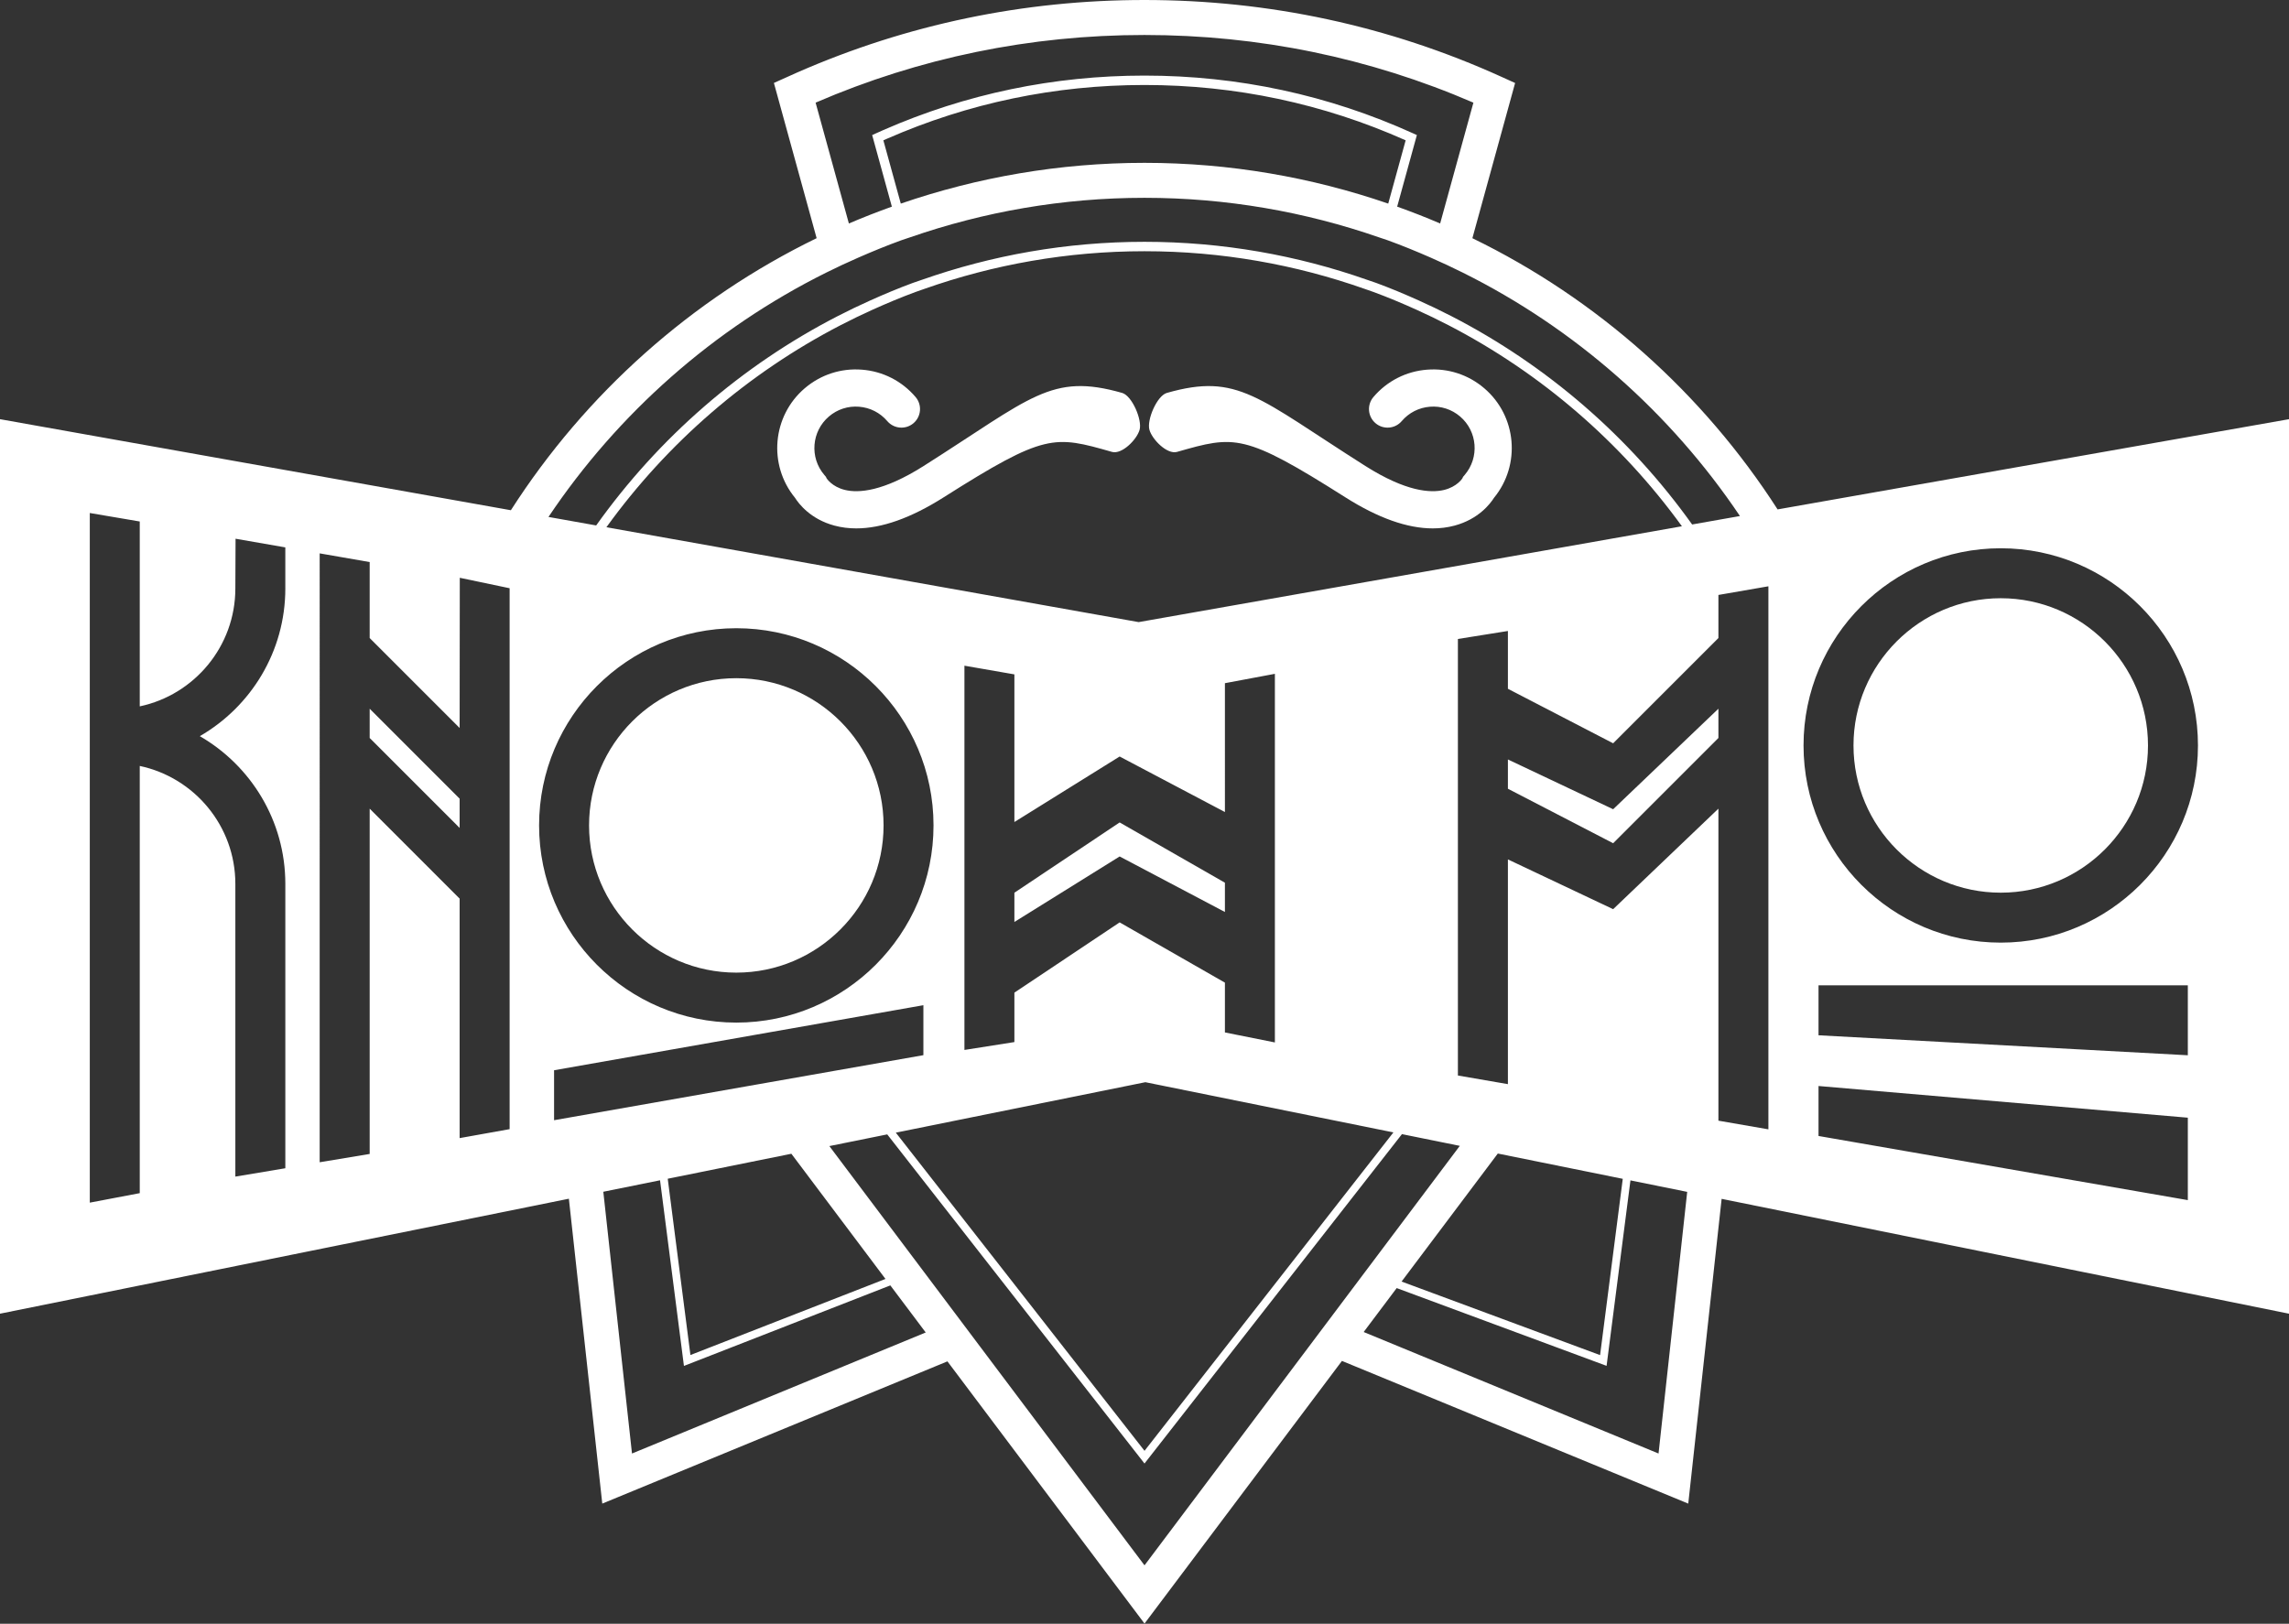 <?xml version="1.0" encoding="utf-8"?>
<!-- Generator: Adobe Illustrator 17.0.2, SVG Export Plug-In . SVG Version: 6.00 Build 0)  -->
<!DOCTYPE svg PUBLIC "-//W3C//DTD SVG 1.1//EN" "http://www.w3.org/Graphics/SVG/1.1/DTD/svg11.dtd">
<svg version="1.1" id="Layer_1" xmlns="http://www.w3.org/2000/svg" xmlns:xlink="http://www.w3.org/1999/xlink" x="0px" y="0px"
	 width="202.963px" height="144px" viewBox="0 0 202.963 144" enable-background="new 0 0 202.963 144" xml:space="preserve">
<rect x="0" y="0" width="202.963" height="144" fill="#333333" stroke="none"/>
<g>
	<g>
		<polygon fill="#FFFFFF" points="32.779,65.447 40.755,73.424 40.755,70.829 32.779,62.852 		"/>
		<polygon fill="#FFFFFF" points="89.945,81.764 99.278,75.954 108.612,80.879 108.612,78.282 99.278,72.937 89.945,79.169 		"/>
		<path fill="#FFFFFF" d="M65.288,86.256c7.197,0,13.057-5.857,13.057-13.057c0-7.198-5.859-13.055-13.057-13.055
			c-7.2,0-13.057,5.857-13.057,13.055C52.231,80.399,58.088,86.256,65.288,86.256z"/>
		<path fill="#FFFFFF" d="M177.402,53.053c-7.199,0-13.055,5.857-13.055,13.058c0,7.198,5.855,13.055,13.055,13.055
			c7.2,0,13.058-5.857,13.058-13.055C190.46,58.91,184.603,53.053,177.402,53.053z"/>
		<path fill="#FFFFFF" d="M157.617,45.176C151,34.879,141.631,26.512,130.555,21.124l3.788-13.763l-1.207-0.547
			C123.163,2.292,112.513,0,101.479,0C90.778,0,80.427,2.16,70.707,6.42l-2.086,0.936l3.789,13.767
			c-11.103,5.402-20.491,13.796-27.111,24.126L0,37.175v79.328l50.441-10.196l2.962,27.038l30.605-12.613l17.475,23.252
			l17.506-23.293l30.707,12.655l2.959-27.027l50.309,10.185V37.175L157.617,45.176z M25.3,52.185c0,5.595-3.054,10.485-7.582,13.101
			c4.528,2.615,7.582,7.506,7.582,13.1v25.219l-4.432,0.74V78.385c0-5.135-3.639-9.434-8.476-10.458v37.886l-4.43,0.842v-61.16
			l4.43,0.753v16.396c4.837-1.024,8.476-5.323,8.476-10.458l0.019-4.409l4.412,0.768V52.185z M45.188,100.137l-4.433,0.795v-21.24
			l-7.976-7.977v30.622l-4.433,0.736V49.075l4.433,0.771v6.738l7.976,7.977l0.014-13.321l4.419,0.927V100.137z M72.319,9.103
			c9.216-3.982,19.025-6,29.16-6c10.143,0,19.95,2.019,29.166,6.001l-2.949,10.715c-1.251-0.537-2.522-1.033-3.811-1.494
			l1.747-6.346l-0.325-0.148c-7.505-3.403-15.52-5.127-23.827-5.127c-8.053,0-15.844,1.625-23.159,4.832
			c-0.222,0.098-0.447,0.196-0.666,0.297l-0.321,0.148l1.746,6.345c-1.288,0.462-2.56,0.957-3.811,1.494L72.319,9.103z
			 M123.093,18.056c-6.782-2.331-14.047-3.615-21.61-3.615c-7.563,0-14.829,1.284-21.611,3.615l-1.545-5.613
			c0.109-0.048,0.22-0.096,0.33-0.144c7.208-3.16,14.887-4.762,22.823-4.762c8.066,0,15.857,1.651,23.158,4.907L123.093,18.056z
			 M73.251,24.18c0.938-0.467,1.888-0.911,2.852-1.332c1.249-0.546,2.511-1.067,3.8-1.534c0.262-0.095,0.529-0.175,0.792-0.267
			c6.519-2.262,13.51-3.504,20.788-3.504c7.278,0,14.269,1.243,20.787,3.504c0.263,0.091,0.531,0.172,0.793,0.267
			c1.289,0.467,2.551,0.988,3.8,1.534c0.963,0.421,1.913,0.866,2.851,1.333c9.942,4.95,18.409,12.429,24.565,21.584l-4.238,0.748
			c-5.532-7.741-12.861-14.115-21.383-18.494c-0.934-0.479-1.881-0.936-2.842-1.366c-1.245-0.559-2.504-1.09-3.792-1.563
			c-0.262-0.096-0.529-0.178-0.792-0.271c-6.186-2.176-12.828-3.374-19.749-3.374s-13.564,1.197-19.75,3.374
			c-0.263,0.092-0.53,0.174-0.791,0.271c-1.288,0.474-2.548,1.005-3.792,1.563c-0.961,0.431-1.908,0.887-2.842,1.366
			c-8.554,4.396-15.906,10.8-21.446,18.58l-4.229-0.754C54.793,36.652,63.28,29.144,73.251,24.18z M99.278,67.09l9.334,4.925V60.588
			l4.431-0.831v32.691l-4.431-0.887v-4.417L99.278,81.8l-9.333,6.231v4.383l-4.43,0.699V59.036l4.43,0.771v13.093L99.278,67.09z
			 M101.559,95.974l21.993,4.452l-0.754,0.965l-3.868,4.949l-3.231,4.135l-0.447,0.573l-2.807,3.59l-1.983,2.538l-8.979,11.488
			l-8.946-11.447l-1.983-2.538l-3.122-3.995l-0.445-0.569l-3.013-3.855l-3.868-4.949l-0.675-0.864L101.559,95.974z M100.964,55.171
			l-47.195-8.413c5.402-7.48,12.514-13.649,20.766-17.92c0.932-0.483,1.879-0.939,2.839-1.373c1.244-0.56,2.504-1.091,3.792-1.566
			c0.261-0.096,0.525-0.184,0.789-0.277c6.114-2.158,12.685-3.343,19.528-3.343c6.844,0,13.413,1.185,19.527,3.343
			c0.264,0.093,0.528,0.181,0.79,0.277c1.287,0.475,2.548,1.005,3.791,1.566c0.961,0.434,1.908,0.891,2.84,1.373
			c8.22,4.254,15.309,10.391,20.703,17.833L100.964,55.171z M65.288,55.713c9.643,0,17.486,7.845,17.486,17.486
			c0,9.644-7.844,17.489-17.486,17.489c-9.645,0-17.488-7.845-17.488-17.489C47.8,63.559,55.644,55.713,65.288,55.713z
			 M49.129,99.345v-4.431l32.747-5.769v4.431L49.129,99.345z M70.17,102.319l8.344,11.102l-17.295,6.748l-2.012-15.634
			L70.17,102.319z M56.038,128.903l-2.543-23.214l5.031-1.017l2.118,16.463l18.301-7.141l3.138,4.175L56.038,128.903z
			 M117.95,116.907l-1.925,2.562l-14.543,19.351l-14.512-19.309l-1.925-2.562l-3.1-4.124l-0.432-0.575l-7.624-10.144l-0.351-0.467
			l5.132-1.037l0.137,0.175l3.868,4.95l3.636,4.652l0.445,0.57l3.131,4.005l1.983,2.538l9.611,12.298l9.644-12.339l1.983-2.539
			l2.823-3.612l0.447-0.573l3.846-4.921l3.868-4.949l0.217-0.277l5.13,1.039l-0.425,0.565l-7.774,10.346l-0.435,0.578
			L117.95,116.907z M132.809,102.3l11.08,2.243l-2.012,15.633l-17.601-6.523L132.809,102.3z M147.061,128.903l-26.146-10.775
			l2.928-3.896l18.611,6.897l2.116-16.448l5.032,1.019L147.061,128.903z M156.802,100.154l-4.432-0.768V71.715l-9.334,8.914
			l-9.332-4.414v19.931l-4.434-0.766V56.667l4.434-0.709v5.126l9.332,4.834l9.334-9.334v-3.821l4.432-0.768V100.154z
			 M193.992,106.432l-32.746-5.689v-4.432l32.746,2.81V106.432z M193.992,93.585l-32.746-1.772v-4.432h32.746V93.585z
			 M177.402,83.596c-9.641,0-17.485-7.844-17.485-17.485c0-9.644,7.845-17.489,17.485-17.489c9.645,0,17.489,7.845,17.489,17.489
			C194.892,75.752,187.047,83.596,177.402,83.596z"/>
		<polygon fill="#FFFFFF" points="133.704,67.352 133.704,69.948 143.036,74.781 152.37,65.447 152.37,62.852 143.036,71.766 		"/>
	</g>
	<g>
		<g>
			<g>
				<path fill="#FFFFFF" d="M75.921,46.86c-0.674,0-1.315-0.083-1.929-0.247c-2.126-0.567-3.17-1.943-3.502-2.47
					c-2.394-2.922-2.017-7.249,0.868-9.712c1.417-1.208,3.218-1.794,5.073-1.647c1.857,0.146,3.542,1.007,4.751,2.423
					c0.592,0.693,0.51,1.732-0.183,2.324c-0.693,0.59-1.731,0.507-2.324-0.184c-0.637-0.746-1.525-1.2-2.503-1.277
					c-0.978-0.08-1.927,0.23-2.674,0.868c-1.538,1.315-1.726,3.636-0.41,5.177l0.146,0.172l0.06,0.131l0,0
					c0.002,0,0.462,0.752,1.636,1.034c1.197,0.286,3.378,0.15,6.969-2.126c9.573-6.067,11.287-8.281,17.602-6.48
					c0.877,0.25,1.795,2.397,1.546,3.273c-0.25,0.875-1.573,2.206-2.448,1.957c-5.125-1.459-5.91-1.685-14.934,4.034
					C80.776,45.939,78.183,46.86,75.921,46.86z"/>
			</g>
		</g>
		<g>
			<g>
				<path fill="#FFFFFF" d="M127.043,46.86c0.674,0,1.318-0.083,1.93-0.247c2.125-0.567,3.169-1.943,3.503-2.47
					c2.39-2.922,2.016-7.249-0.871-9.712c-1.413-1.208-3.217-1.794-5.072-1.647c-1.855,0.146-3.544,1.007-4.751,2.423
					c-0.592,0.693-0.511,1.732,0.183,2.324c0.692,0.59,1.732,0.507,2.323-0.184c0.636-0.746,1.526-1.2,2.503-1.277
					c0.979-0.08,1.928,0.23,2.676,0.868c1.54,1.315,1.724,3.636,0.408,5.177l-0.147,0.172l-0.059,0.131l0,0
					c0,0-0.461,0.752-1.634,1.034c-1.196,0.286-3.377,0.15-6.969-2.126c-9.575-6.067-11.284-8.281-17.604-6.48
					c-0.875,0.25-1.794,2.397-1.544,3.273c0.251,0.875,1.574,2.206,2.448,1.957c5.122-1.459,5.911-1.685,14.934,4.034
					C122.188,45.939,124.781,46.86,127.043,46.86z"/>
			</g>
		</g>
	</g>
</g>
</svg>
